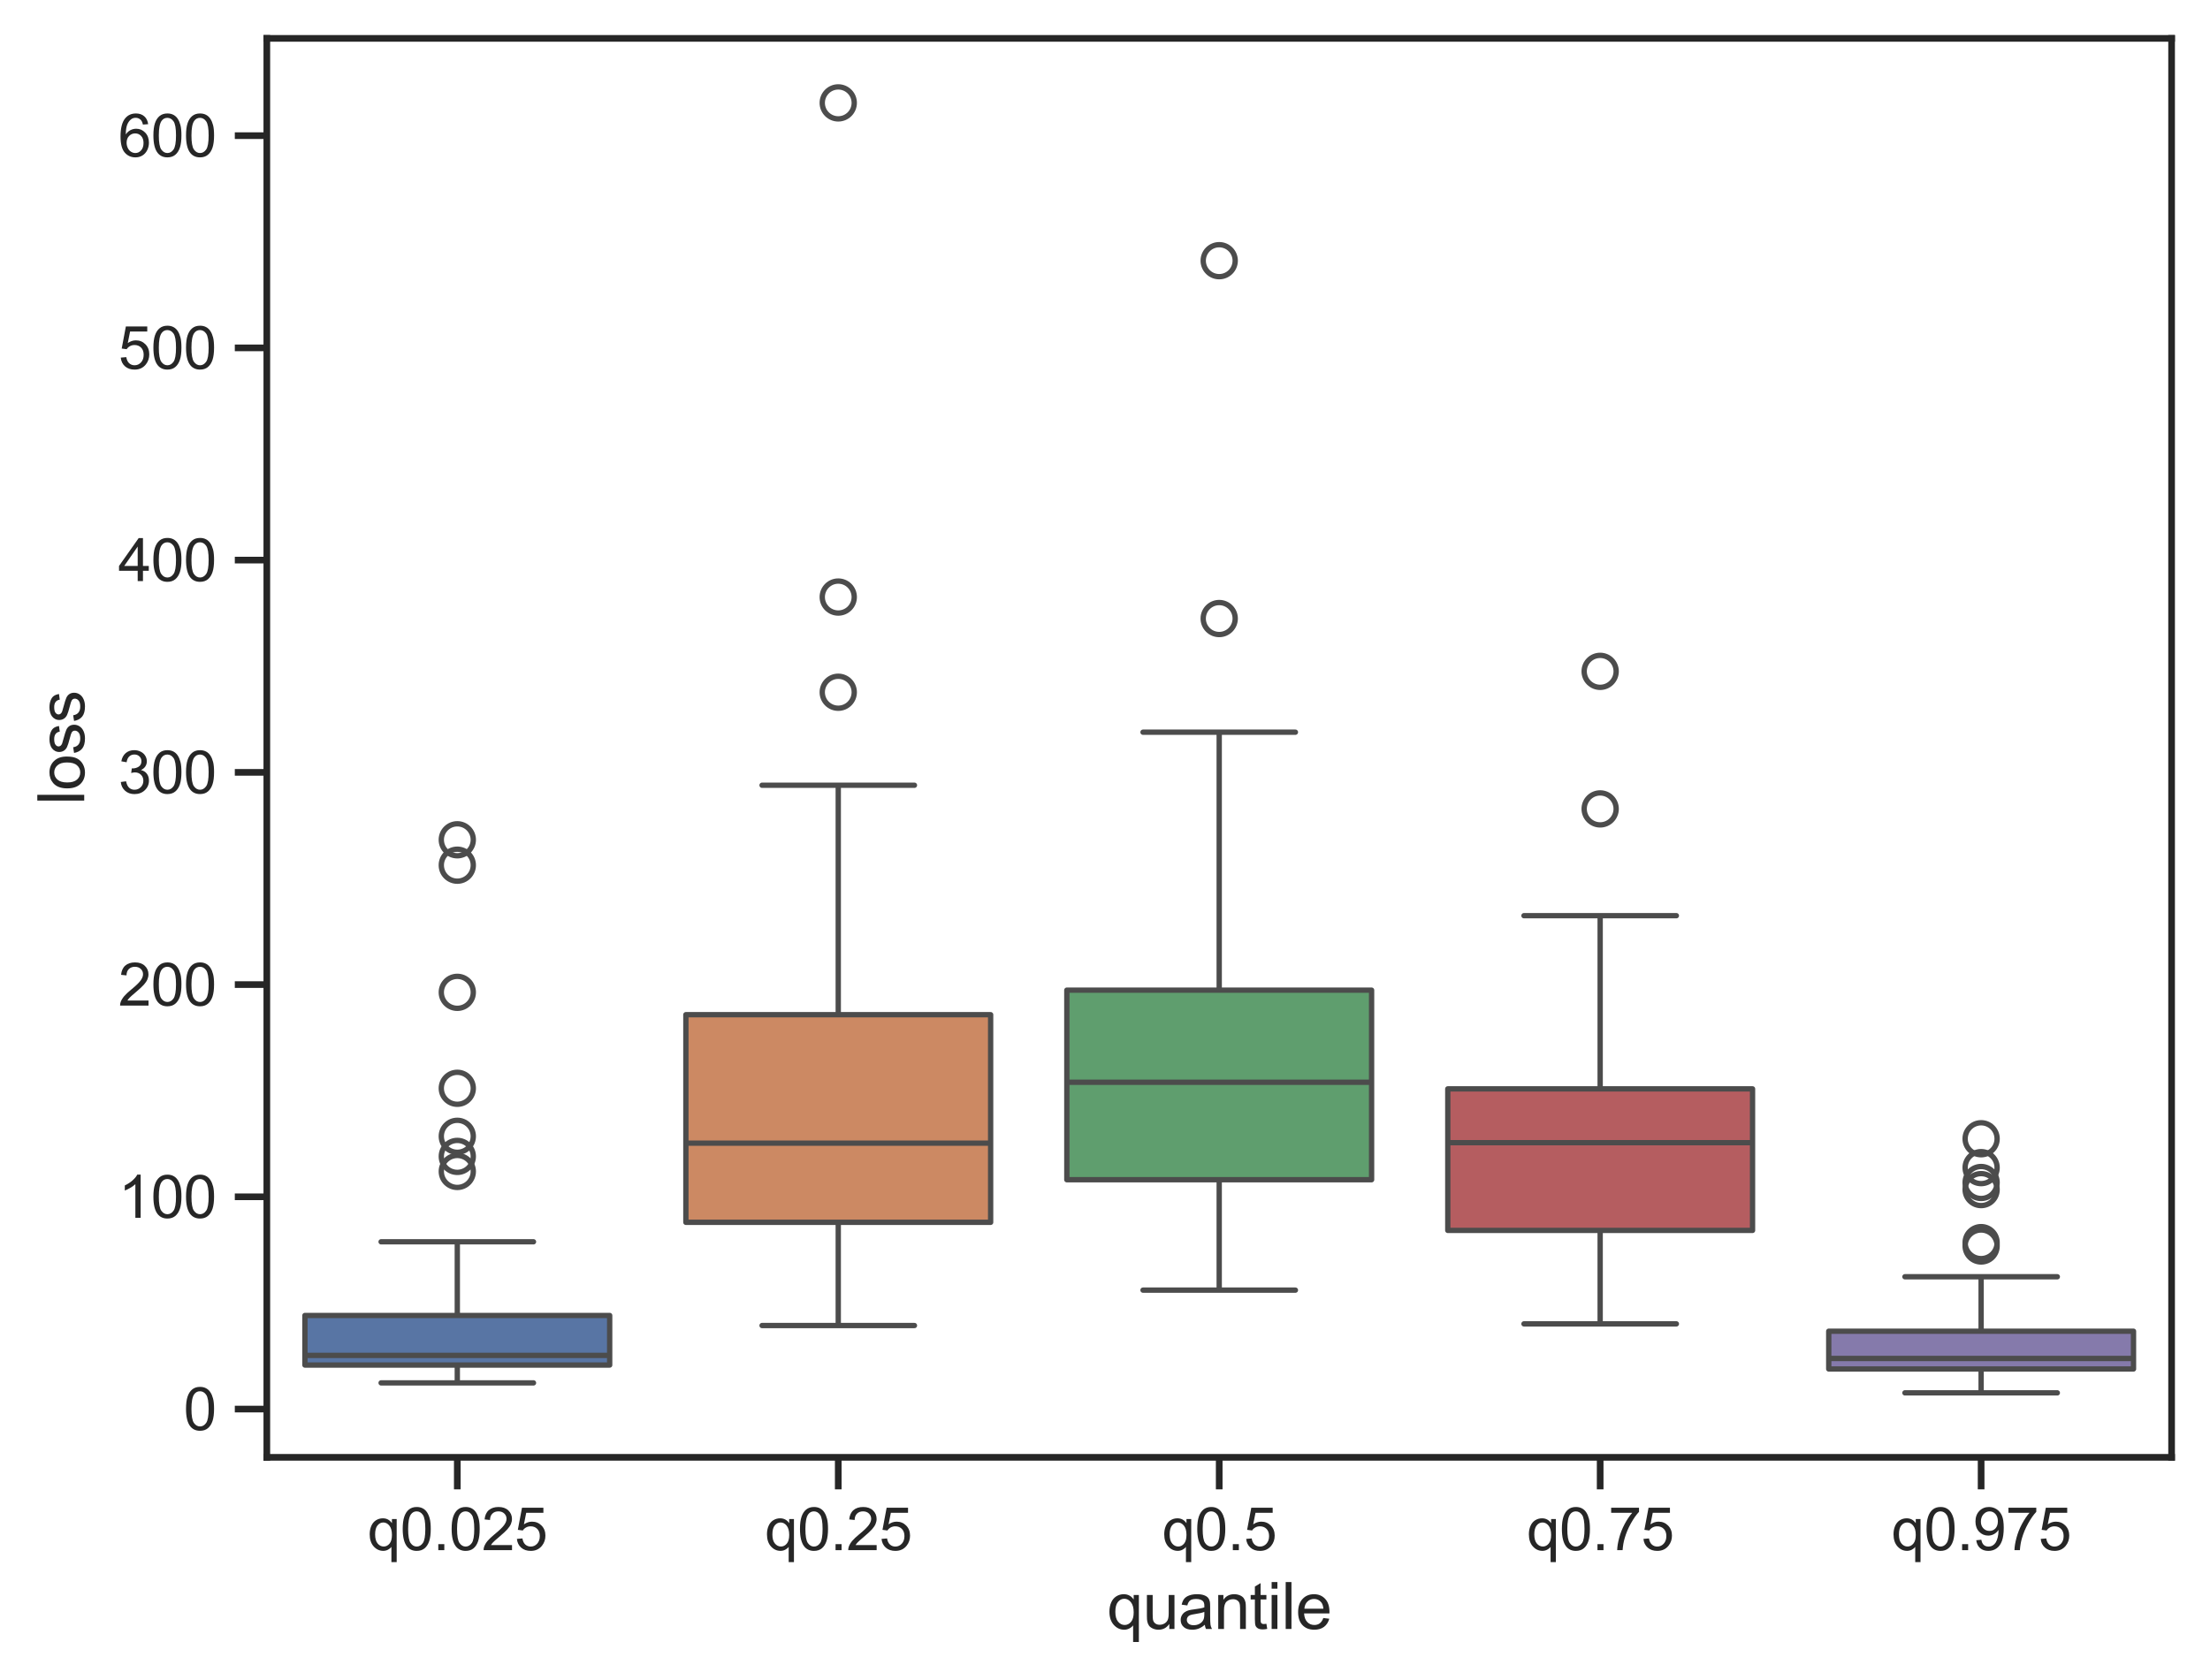 <?xml version="1.0" encoding="utf-8" standalone="no"?>
<!DOCTYPE svg PUBLIC "-//W3C//DTD SVG 1.1//EN"
  "http://www.w3.org/Graphics/SVG/1.1/DTD/svg11.dtd">
<svg xmlns:xlink="http://www.w3.org/1999/xlink" width="414.345pt" height="315.079pt" viewBox="0 0 414.345 315.079" xmlns="http://www.w3.org/2000/svg" version="1.1">
 <defs>
  <style type="text/css">*{stroke-linejoin: round; stroke-linecap: butt}</style>
 </defs>
 <g id="figure_1">
  <g id="patch_1">
   <path d="M 0 315.079 
L 414.345 315.079 
L 414.345 0 
L 0 0 
z
" style="fill: #ffffff"/>
  </g>
  <g id="axes_1">
   <g id="patch_2">
    <path d="M 50.025 273.312 
L 407.145 273.312 
L 407.145 7.2 
L 50.025 7.2 
z
" style="fill: #ffffff"/>
   </g>
   <g id="matplotlib.axis_1">
    <g id="xtick_1">
     <g id="line2d_1">
      <defs>
       <path id="md0e512edfc" d="M 0 0 
L 0 6 
" style="stroke: #262626; stroke-width: 1.25"/>
      </defs>
      <g>
       <use xlink:href="#md0e512edfc" x="85.737" y="273.312" style="fill: #262626; stroke: #262626; stroke-width: 1.25"/>
      </g>
     </g>
     <g id="text_1">
      <!-- q0.025 -->
      <g style="fill: #262626" transform="translate(68.917 290.718) scale(0.11 -0.11)">
       <defs>
        <path id="ArialMT-71" d="M 2538 -1272 
L 2538 353 
Q 2406 169 2170 47 
Q 1934 -75 1669 -75 
Q 1078 -75 651 397 
Q 225 869 225 1691 
Q 225 2191 398 2587 
Q 572 2984 901 3189 
Q 1231 3394 1625 3394 
Q 2241 3394 2594 2875 
L 2594 3319 
L 3100 3319 
L 3100 -1272 
L 2538 -1272 
z
M 803 1669 
Q 803 1028 1072 708 
Q 1341 388 1716 388 
Q 2075 388 2334 692 
Q 2594 997 2594 1619 
Q 2594 2281 2320 2615 
Q 2047 2950 1678 2950 
Q 1313 2950 1058 2639 
Q 803 2328 803 1669 
z
" transform="scale(0.016)"/>
        <path id="ArialMT-30" d="M 266 2259 
Q 266 3072 433 3567 
Q 600 4063 929 4331 
Q 1259 4600 1759 4600 
Q 2128 4600 2406 4451 
Q 2684 4303 2865 4023 
Q 3047 3744 3150 3342 
Q 3253 2941 3253 2259 
Q 3253 1453 3087 958 
Q 2922 463 2592 192 
Q 2263 -78 1759 -78 
Q 1097 -78 719 397 
Q 266 969 266 2259 
z
M 844 2259 
Q 844 1131 1108 757 
Q 1372 384 1759 384 
Q 2147 384 2411 759 
Q 2675 1134 2675 2259 
Q 2675 3391 2411 3762 
Q 2147 4134 1753 4134 
Q 1366 4134 1134 3806 
Q 844 3388 844 2259 
z
" transform="scale(0.016)"/>
        <path id="ArialMT-2e" d="M 581 0 
L 581 641 
L 1222 641 
L 1222 0 
L 581 0 
z
" transform="scale(0.016)"/>
        <path id="ArialMT-32" d="M 3222 541 
L 3222 0 
L 194 0 
Q 188 203 259 391 
Q 375 700 629 1000 
Q 884 1300 1366 1694 
Q 2113 2306 2375 2664 
Q 2638 3022 2638 3341 
Q 2638 3675 2398 3904 
Q 2159 4134 1775 4134 
Q 1369 4134 1125 3890 
Q 881 3647 878 3216 
L 300 3275 
Q 359 3922 746 4261 
Q 1134 4600 1788 4600 
Q 2447 4600 2831 4234 
Q 3216 3869 3216 3328 
Q 3216 3053 3103 2787 
Q 2991 2522 2730 2228 
Q 2469 1934 1863 1422 
Q 1356 997 1212 845 
Q 1069 694 975 541 
L 3222 541 
z
" transform="scale(0.016)"/>
        <path id="ArialMT-35" d="M 266 1200 
L 856 1250 
Q 922 819 1161 601 
Q 1400 384 1738 384 
Q 2144 384 2425 690 
Q 2706 997 2706 1503 
Q 2706 1984 2436 2262 
Q 2166 2541 1728 2541 
Q 1456 2541 1237 2417 
Q 1019 2294 894 2097 
L 366 2166 
L 809 4519 
L 3088 4519 
L 3088 3981 
L 1259 3981 
L 1013 2750 
Q 1425 3038 1878 3038 
Q 2478 3038 2890 2622 
Q 3303 2206 3303 1553 
Q 3303 931 2941 478 
Q 2500 -78 1738 -78 
Q 1113 -78 717 272 
Q 322 622 266 1200 
z
" transform="scale(0.016)"/>
       </defs>
       <use xlink:href="#ArialMT-71"/>
       <use xlink:href="#ArialMT-30" x="55.615"/>
       <use xlink:href="#ArialMT-2e" x="111.23"/>
       <use xlink:href="#ArialMT-30" x="139.014"/>
       <use xlink:href="#ArialMT-32" x="194.629"/>
       <use xlink:href="#ArialMT-35" x="250.244"/>
      </g>
     </g>
    </g>
    <g id="xtick_2">
     <g id="line2d_2">
      <g>
       <use xlink:href="#md0e512edfc" x="157.161" y="273.312" style="fill: #262626; stroke: #262626; stroke-width: 1.25"/>
      </g>
     </g>
     <g id="text_2">
      <!-- q0.25 -->
      <g style="fill: #262626" transform="translate(143.399 290.718) scale(0.11 -0.11)">
       <use xlink:href="#ArialMT-71"/>
       <use xlink:href="#ArialMT-30" x="55.615"/>
       <use xlink:href="#ArialMT-2e" x="111.23"/>
       <use xlink:href="#ArialMT-32" x="139.014"/>
       <use xlink:href="#ArialMT-35" x="194.629"/>
      </g>
     </g>
    </g>
    <g id="xtick_3">
     <g id="line2d_3">
      <g>
       <use xlink:href="#md0e512edfc" x="228.585" y="273.312" style="fill: #262626; stroke: #262626; stroke-width: 1.25"/>
      </g>
     </g>
     <g id="text_3">
      <!-- q0.5 -->
      <g style="fill: #262626" transform="translate(217.882 290.718) scale(0.11 -0.11)">
       <use xlink:href="#ArialMT-71"/>
       <use xlink:href="#ArialMT-30" x="55.615"/>
       <use xlink:href="#ArialMT-2e" x="111.23"/>
       <use xlink:href="#ArialMT-35" x="139.014"/>
      </g>
     </g>
    </g>
    <g id="xtick_4">
     <g id="line2d_4">
      <g>
       <use xlink:href="#md0e512edfc" x="300.009" y="273.312" style="fill: #262626; stroke: #262626; stroke-width: 1.25"/>
      </g>
     </g>
     <g id="text_4">
      <!-- q0.75 -->
      <g style="fill: #262626" transform="translate(286.247 290.718) scale(0.11 -0.11)">
       <defs>
        <path id="ArialMT-37" d="M 303 3981 
L 303 4522 
L 3269 4522 
L 3269 4084 
Q 2831 3619 2401 2847 
Q 1972 2075 1738 1259 
Q 1569 684 1522 0 
L 944 0 
Q 953 541 1156 1306 
Q 1359 2072 1739 2783 
Q 2119 3494 2547 3981 
L 303 3981 
z
" transform="scale(0.016)"/>
       </defs>
       <use xlink:href="#ArialMT-71"/>
       <use xlink:href="#ArialMT-30" x="55.615"/>
       <use xlink:href="#ArialMT-2e" x="111.23"/>
       <use xlink:href="#ArialMT-37" x="139.014"/>
       <use xlink:href="#ArialMT-35" x="194.629"/>
      </g>
     </g>
    </g>
    <g id="xtick_5">
     <g id="line2d_5">
      <g>
       <use xlink:href="#md0e512edfc" x="371.433" y="273.312" style="fill: #262626; stroke: #262626; stroke-width: 1.25"/>
      </g>
     </g>
     <g id="text_5">
      <!-- q0.975 -->
      <g style="fill: #262626" transform="translate(354.613 290.718) scale(0.11 -0.11)">
       <defs>
        <path id="ArialMT-39" d="M 350 1059 
L 891 1109 
Q 959 728 1153 556 
Q 1347 384 1650 384 
Q 1909 384 2104 503 
Q 2300 622 2425 820 
Q 2550 1019 2634 1356 
Q 2719 1694 2719 2044 
Q 2719 2081 2716 2156 
Q 2547 1888 2255 1720 
Q 1963 1553 1622 1553 
Q 1053 1553 659 1965 
Q 266 2378 266 3053 
Q 266 3750 677 4175 
Q 1088 4600 1706 4600 
Q 2153 4600 2523 4359 
Q 2894 4119 3086 3673 
Q 3278 3228 3278 2384 
Q 3278 1506 3087 986 
Q 2897 466 2520 194 
Q 2144 -78 1638 -78 
Q 1100 -78 759 220 
Q 419 519 350 1059 
z
M 2653 3081 
Q 2653 3566 2395 3850 
Q 2138 4134 1775 4134 
Q 1400 4134 1122 3828 
Q 844 3522 844 3034 
Q 844 2597 1108 2323 
Q 1372 2050 1759 2050 
Q 2150 2050 2401 2323 
Q 2653 2597 2653 3081 
z
" transform="scale(0.016)"/>
       </defs>
       <use xlink:href="#ArialMT-71"/>
       <use xlink:href="#ArialMT-30" x="55.615"/>
       <use xlink:href="#ArialMT-2e" x="111.23"/>
       <use xlink:href="#ArialMT-39" x="139.014"/>
       <use xlink:href="#ArialMT-37" x="194.629"/>
       <use xlink:href="#ArialMT-35" x="250.244"/>
      </g>
     </g>
    </g>
    <g id="text_6">
     <!-- quantile -->
     <g style="fill: #262626" transform="translate(207.57 305.494) scale(0.12 -0.12)">
      <defs>
       <path id="ArialMT-75" d="M 2597 0 
L 2597 488 
Q 2209 -75 1544 -75 
Q 1250 -75 995 37 
Q 741 150 617 320 
Q 494 491 444 738 
Q 409 903 409 1263 
L 409 3319 
L 972 3319 
L 972 1478 
Q 972 1038 1006 884 
Q 1059 663 1231 536 
Q 1403 409 1656 409 
Q 1909 409 2131 539 
Q 2353 669 2445 892 
Q 2538 1116 2538 1541 
L 2538 3319 
L 3100 3319 
L 3100 0 
L 2597 0 
z
" transform="scale(0.016)"/>
       <path id="ArialMT-61" d="M 2588 409 
Q 2275 144 1986 34 
Q 1697 -75 1366 -75 
Q 819 -75 525 192 
Q 231 459 231 875 
Q 231 1119 342 1320 
Q 453 1522 633 1644 
Q 813 1766 1038 1828 
Q 1203 1872 1538 1913 
Q 2219 1994 2541 2106 
Q 2544 2222 2544 2253 
Q 2544 2597 2384 2738 
Q 2169 2928 1744 2928 
Q 1347 2928 1158 2789 
Q 969 2650 878 2297 
L 328 2372 
Q 403 2725 575 2942 
Q 747 3159 1072 3276 
Q 1397 3394 1825 3394 
Q 2250 3394 2515 3294 
Q 2781 3194 2906 3042 
Q 3031 2891 3081 2659 
Q 3109 2516 3109 2141 
L 3109 1391 
Q 3109 606 3145 398 
Q 3181 191 3288 0 
L 2700 0 
Q 2613 175 2588 409 
z
M 2541 1666 
Q 2234 1541 1622 1453 
Q 1275 1403 1131 1340 
Q 988 1278 909 1158 
Q 831 1038 831 891 
Q 831 666 1001 516 
Q 1172 366 1500 366 
Q 1825 366 2078 508 
Q 2331 650 2450 897 
Q 2541 1088 2541 1459 
L 2541 1666 
z
" transform="scale(0.016)"/>
       <path id="ArialMT-6e" d="M 422 0 
L 422 3319 
L 928 3319 
L 928 2847 
Q 1294 3394 1984 3394 
Q 2284 3394 2536 3286 
Q 2788 3178 2913 3003 
Q 3038 2828 3088 2588 
Q 3119 2431 3119 2041 
L 3119 0 
L 2556 0 
L 2556 2019 
Q 2556 2363 2490 2533 
Q 2425 2703 2258 2804 
Q 2091 2906 1866 2906 
Q 1506 2906 1245 2678 
Q 984 2450 984 1813 
L 984 0 
L 422 0 
z
" transform="scale(0.016)"/>
       <path id="ArialMT-74" d="M 1650 503 
L 1731 6 
Q 1494 -44 1306 -44 
Q 1000 -44 831 53 
Q 663 150 594 308 
Q 525 466 525 972 
L 525 2881 
L 113 2881 
L 113 3319 
L 525 3319 
L 525 4141 
L 1084 4478 
L 1084 3319 
L 1650 3319 
L 1650 2881 
L 1084 2881 
L 1084 941 
Q 1084 700 1114 631 
Q 1144 563 1211 522 
Q 1278 481 1403 481 
Q 1497 481 1650 503 
z
" transform="scale(0.016)"/>
       <path id="ArialMT-69" d="M 425 3934 
L 425 4581 
L 988 4581 
L 988 3934 
L 425 3934 
z
M 425 0 
L 425 3319 
L 988 3319 
L 988 0 
L 425 0 
z
" transform="scale(0.016)"/>
       <path id="ArialMT-6c" d="M 409 0 
L 409 4581 
L 972 4581 
L 972 0 
L 409 0 
z
" transform="scale(0.016)"/>
       <path id="ArialMT-65" d="M 2694 1069 
L 3275 997 
Q 3138 488 2766 206 
Q 2394 -75 1816 -75 
Q 1088 -75 661 373 
Q 234 822 234 1631 
Q 234 2469 665 2931 
Q 1097 3394 1784 3394 
Q 2450 3394 2872 2941 
Q 3294 2488 3294 1666 
Q 3294 1616 3291 1516 
L 816 1516 
Q 847 969 1125 678 
Q 1403 388 1819 388 
Q 2128 388 2347 550 
Q 2566 713 2694 1069 
z
M 847 1978 
L 2700 1978 
Q 2663 2397 2488 2606 
Q 2219 2931 1791 2931 
Q 1403 2931 1139 2672 
Q 875 2413 847 1978 
z
" transform="scale(0.016)"/>
      </defs>
      <use xlink:href="#ArialMT-71"/>
      <use xlink:href="#ArialMT-75" x="55.615"/>
      <use xlink:href="#ArialMT-61" x="111.23"/>
      <use xlink:href="#ArialMT-6e" x="166.846"/>
      <use xlink:href="#ArialMT-74" x="222.461"/>
      <use xlink:href="#ArialMT-69" x="250.244"/>
      <use xlink:href="#ArialMT-6c" x="272.461"/>
      <use xlink:href="#ArialMT-65" x="294.678"/>
     </g>
    </g>
   </g>
   <g id="matplotlib.axis_2">
    <g id="ytick_1">
     <g id="line2d_6">
      <defs>
       <path id="m4f3fff6533" d="M 0 0 
L -6 0 
" style="stroke: #262626; stroke-width: 1.25"/>
      </defs>
      <g>
       <use xlink:href="#m4f3fff6533" x="50.025" y="264.255" style="fill: #262626; stroke: #262626; stroke-width: 1.25"/>
      </g>
     </g>
     <g id="text_7">
      <!-- 0 -->
      <g style="fill: #262626" transform="translate(34.408 268.192) scale(0.11 -0.11)">
       <use xlink:href="#ArialMT-30"/>
      </g>
     </g>
    </g>
    <g id="ytick_2">
     <g id="line2d_7">
      <g>
       <use xlink:href="#m4f3fff6533" x="50.025" y="224.452" style="fill: #262626; stroke: #262626; stroke-width: 1.25"/>
      </g>
     </g>
     <g id="text_8">
      <!-- 100 -->
      <g style="fill: #262626" transform="translate(22.174 228.389) scale(0.11 -0.11)">
       <defs>
        <path id="ArialMT-31" d="M 2384 0 
L 1822 0 
L 1822 3584 
Q 1619 3391 1289 3197 
Q 959 3003 697 2906 
L 697 3450 
Q 1169 3672 1522 3987 
Q 1875 4303 2022 4600 
L 2384 4600 
L 2384 0 
z
" transform="scale(0.016)"/>
       </defs>
       <use xlink:href="#ArialMT-31"/>
       <use xlink:href="#ArialMT-30" x="55.615"/>
       <use xlink:href="#ArialMT-30" x="111.23"/>
      </g>
     </g>
    </g>
    <g id="ytick_3">
     <g id="line2d_8">
      <g>
       <use xlink:href="#m4f3fff6533" x="50.025" y="184.649" style="fill: #262626; stroke: #262626; stroke-width: 1.25"/>
      </g>
     </g>
     <g id="text_9">
      <!-- 200 -->
      <g style="fill: #262626" transform="translate(22.174 188.586) scale(0.11 -0.11)">
       <use xlink:href="#ArialMT-32"/>
       <use xlink:href="#ArialMT-30" x="55.615"/>
       <use xlink:href="#ArialMT-30" x="111.23"/>
      </g>
     </g>
    </g>
    <g id="ytick_4">
     <g id="line2d_9">
      <g>
       <use xlink:href="#m4f3fff6533" x="50.025" y="144.846" style="fill: #262626; stroke: #262626; stroke-width: 1.25"/>
      </g>
     </g>
     <g id="text_10">
      <!-- 300 -->
      <g style="fill: #262626" transform="translate(22.174 148.783) scale(0.11 -0.11)">
       <defs>
        <path id="ArialMT-33" d="M 269 1209 
L 831 1284 
Q 928 806 1161 595 
Q 1394 384 1728 384 
Q 2125 384 2398 659 
Q 2672 934 2672 1341 
Q 2672 1728 2419 1979 
Q 2166 2231 1775 2231 
Q 1616 2231 1378 2169 
L 1441 2663 
Q 1497 2656 1531 2656 
Q 1891 2656 2178 2843 
Q 2466 3031 2466 3422 
Q 2466 3731 2256 3934 
Q 2047 4138 1716 4138 
Q 1388 4138 1169 3931 
Q 950 3725 888 3313 
L 325 3413 
Q 428 3978 793 4289 
Q 1159 4600 1703 4600 
Q 2078 4600 2393 4439 
Q 2709 4278 2876 4000 
Q 3044 3722 3044 3409 
Q 3044 3113 2884 2869 
Q 2725 2625 2413 2481 
Q 2819 2388 3044 2092 
Q 3269 1797 3269 1353 
Q 3269 753 2831 336 
Q 2394 -81 1725 -81 
Q 1122 -81 723 278 
Q 325 638 269 1209 
z
" transform="scale(0.016)"/>
       </defs>
       <use xlink:href="#ArialMT-33"/>
       <use xlink:href="#ArialMT-30" x="55.615"/>
       <use xlink:href="#ArialMT-30" x="111.23"/>
      </g>
     </g>
    </g>
    <g id="ytick_5">
     <g id="line2d_10">
      <g>
       <use xlink:href="#m4f3fff6533" x="50.025" y="105.044" style="fill: #262626; stroke: #262626; stroke-width: 1.25"/>
      </g>
     </g>
     <g id="text_11">
      <!-- 400 -->
      <g style="fill: #262626" transform="translate(22.174 108.98) scale(0.11 -0.11)">
       <defs>
        <path id="ArialMT-34" d="M 2069 0 
L 2069 1097 
L 81 1097 
L 81 1613 
L 2172 4581 
L 2631 4581 
L 2631 1613 
L 3250 1613 
L 3250 1097 
L 2631 1097 
L 2631 0 
L 2069 0 
z
M 2069 1613 
L 2069 3678 
L 634 1613 
L 2069 1613 
z
" transform="scale(0.016)"/>
       </defs>
       <use xlink:href="#ArialMT-34"/>
       <use xlink:href="#ArialMT-30" x="55.615"/>
       <use xlink:href="#ArialMT-30" x="111.23"/>
      </g>
     </g>
    </g>
    <g id="ytick_6">
     <g id="line2d_11">
      <g>
       <use xlink:href="#m4f3fff6533" x="50.025" y="65.241" style="fill: #262626; stroke: #262626; stroke-width: 1.25"/>
      </g>
     </g>
     <g id="text_12">
      <!-- 500 -->
      <g style="fill: #262626" transform="translate(22.174 69.178) scale(0.11 -0.11)">
       <use xlink:href="#ArialMT-35"/>
       <use xlink:href="#ArialMT-30" x="55.615"/>
       <use xlink:href="#ArialMT-30" x="111.23"/>
      </g>
     </g>
    </g>
    <g id="ytick_7">
     <g id="line2d_12">
      <g>
       <use xlink:href="#m4f3fff6533" x="50.025" y="25.438" style="fill: #262626; stroke: #262626; stroke-width: 1.25"/>
      </g>
     </g>
     <g id="text_13">
      <!-- 600 -->
      <g style="fill: #262626" transform="translate(22.174 29.375) scale(0.11 -0.11)">
       <defs>
        <path id="ArialMT-36" d="M 3184 3459 
L 2625 3416 
Q 2550 3747 2413 3897 
Q 2184 4138 1850 4138 
Q 1581 4138 1378 3988 
Q 1113 3794 959 3422 
Q 806 3050 800 2363 
Q 1003 2672 1297 2822 
Q 1591 2972 1913 2972 
Q 2475 2972 2870 2558 
Q 3266 2144 3266 1488 
Q 3266 1056 3080 686 
Q 2894 316 2569 119 
Q 2244 -78 1831 -78 
Q 1128 -78 684 439 
Q 241 956 241 2144 
Q 241 3472 731 4075 
Q 1159 4600 1884 4600 
Q 2425 4600 2770 4297 
Q 3116 3994 3184 3459 
z
M 888 1484 
Q 888 1194 1011 928 
Q 1134 663 1356 523 
Q 1578 384 1822 384 
Q 2178 384 2434 671 
Q 2691 959 2691 1453 
Q 2691 1928 2437 2201 
Q 2184 2475 1800 2475 
Q 1419 2475 1153 2201 
Q 888 1928 888 1484 
z
" transform="scale(0.016)"/>
       </defs>
       <use xlink:href="#ArialMT-36"/>
       <use xlink:href="#ArialMT-30" x="55.615"/>
       <use xlink:href="#ArialMT-30" x="111.23"/>
      </g>
     </g>
    </g>
    <g id="text_14">
     <!-- loss -->
     <g style="fill: #262626" transform="translate(15.789 150.926) rotate(-90) scale(0.12 -0.12)">
      <defs>
       <path id="ArialMT-6f" d="M 213 1659 
Q 213 2581 725 3025 
Q 1153 3394 1769 3394 
Q 2453 3394 2887 2945 
Q 3322 2497 3322 1706 
Q 3322 1066 3130 698 
Q 2938 331 2570 128 
Q 2203 -75 1769 -75 
Q 1072 -75 642 372 
Q 213 819 213 1659 
z
M 791 1659 
Q 791 1022 1069 705 
Q 1347 388 1769 388 
Q 2188 388 2466 706 
Q 2744 1025 2744 1678 
Q 2744 2294 2464 2611 
Q 2184 2928 1769 2928 
Q 1347 2928 1069 2612 
Q 791 2297 791 1659 
z
" transform="scale(0.016)"/>
       <path id="ArialMT-73" d="M 197 991 
L 753 1078 
Q 800 744 1014 566 
Q 1228 388 1613 388 
Q 2000 388 2187 545 
Q 2375 703 2375 916 
Q 2375 1106 2209 1216 
Q 2094 1291 1634 1406 
Q 1016 1563 777 1677 
Q 538 1791 414 1992 
Q 291 2194 291 2438 
Q 291 2659 392 2848 
Q 494 3038 669 3163 
Q 800 3259 1026 3326 
Q 1253 3394 1513 3394 
Q 1903 3394 2198 3281 
Q 2494 3169 2634 2976 
Q 2775 2784 2828 2463 
L 2278 2388 
Q 2241 2644 2061 2787 
Q 1881 2931 1553 2931 
Q 1166 2931 1000 2803 
Q 834 2675 834 2503 
Q 834 2394 903 2306 
Q 972 2216 1119 2156 
Q 1203 2125 1616 2013 
Q 2213 1853 2448 1751 
Q 2684 1650 2818 1456 
Q 2953 1263 2953 975 
Q 2953 694 2789 445 
Q 2625 197 2315 61 
Q 2006 -75 1616 -75 
Q 969 -75 630 194 
Q 291 463 197 991 
z
" transform="scale(0.016)"/>
      </defs>
      <use xlink:href="#ArialMT-6c"/>
      <use xlink:href="#ArialMT-6f" x="22.217"/>
      <use xlink:href="#ArialMT-73" x="77.832"/>
      <use xlink:href="#ArialMT-73" x="127.832"/>
     </g>
    </g>
   </g>
   <g id="patch_3">
    <path d="M 57.168 256.003 
L 114.307 256.003 
L 114.307 246.704 
L 57.168 246.704 
L 57.168 256.003 
z
" clip-path="url(#pb00a758776)" style="fill: #5875a4; stroke: #4c4c4c; stroke-linejoin: miter"/>
   </g>
   <g id="line2d_13">
    <path d="M 85.737 256.003 
L 85.737 259.346 
" clip-path="url(#pb00a758776)" style="fill: none; stroke: #4c4c4c"/>
   </g>
   <g id="line2d_14">
    <path d="M 85.737 246.704 
L 85.737 232.886 
" clip-path="url(#pb00a758776)" style="fill: none; stroke: #4c4c4c"/>
   </g>
   <g id="line2d_15">
    <path d="M 71.453 259.346 
L 100.022 259.346 
" clip-path="url(#pb00a758776)" style="fill: none; stroke: #4c4c4c; stroke-linecap: round"/>
   </g>
   <g id="line2d_16">
    <path d="M 71.453 232.886 
L 100.022 232.886 
" clip-path="url(#pb00a758776)" style="fill: none; stroke: #4c4c4c; stroke-linecap: round"/>
   </g>
   <g id="line2d_17">
    <defs>
     <path id="m0cf09d83cf" d="M 0 3 
C 0.796 3 1.559 2.684 2.121 2.121 
C 2.684 1.559 3 0.796 3 0 
C 3 -0.796 2.684 -1.559 2.121 -2.121 
C 1.559 -2.684 0.796 -3 0 -3 
C -0.796 -3 -1.559 -2.684 -2.121 -2.121 
C -2.684 -1.559 -3 -0.796 -3 0 
C -3 0.796 -2.684 1.559 -2.121 2.121 
C -1.559 2.684 -0.796 3 0 3 
z
" style="stroke: #4c4c4c"/>
    </defs>
    <g clip-path="url(#pb00a758776)">
     <use xlink:href="#m0cf09d83cf" x="85.737" y="162.259" style="fill-opacity: 0; stroke: #4c4c4c"/>
     <use xlink:href="#m0cf09d83cf" x="85.737" y="204.099" style="fill-opacity: 0; stroke: #4c4c4c"/>
     <use xlink:href="#m0cf09d83cf" x="85.737" y="157.494" style="fill-opacity: 0; stroke: #4c4c4c"/>
     <use xlink:href="#m0cf09d83cf" x="85.737" y="186.103" style="fill-opacity: 0; stroke: #4c4c4c"/>
     <use xlink:href="#m0cf09d83cf" x="85.737" y="216.871" style="fill-opacity: 0; stroke: #4c4c4c"/>
     <use xlink:href="#m0cf09d83cf" x="85.737" y="219.694" style="fill-opacity: 0; stroke: #4c4c4c"/>
     <use xlink:href="#m0cf09d83cf" x="85.737" y="213.102" style="fill-opacity: 0; stroke: #4c4c4c"/>
    </g>
   </g>
   <g id="patch_4">
    <path d="M 128.592 229.233 
L 185.731 229.233 
L 185.731 190.296 
L 128.592 190.296 
L 128.592 229.233 
z
" clip-path="url(#pb00a758776)" style="fill: #cc8963; stroke: #4c4c4c; stroke-linejoin: miter"/>
   </g>
   <g id="line2d_18">
    <path d="M 157.161 229.233 
L 157.161 248.59 
" clip-path="url(#pb00a758776)" style="fill: none; stroke: #4c4c4c"/>
   </g>
   <g id="line2d_19">
    <path d="M 157.161 190.296 
L 157.161 147.265 
" clip-path="url(#pb00a758776)" style="fill: none; stroke: #4c4c4c"/>
   </g>
   <g id="line2d_20">
    <path d="M 142.877 248.59 
L 171.446 248.59 
" clip-path="url(#pb00a758776)" style="fill: none; stroke: #4c4c4c; stroke-linecap: round"/>
   </g>
   <g id="line2d_21">
    <path d="M 142.877 147.265 
L 171.446 147.265 
" clip-path="url(#pb00a758776)" style="fill: none; stroke: #4c4c4c; stroke-linecap: round"/>
   </g>
   <g id="line2d_22">
    <g clip-path="url(#pb00a758776)">
     <use xlink:href="#m0cf09d83cf" x="157.161" y="111.973" style="fill-opacity: 0; stroke: #4c4c4c"/>
     <use xlink:href="#m0cf09d83cf" x="157.161" y="129.824" style="fill-opacity: 0; stroke: #4c4c4c"/>
     <use xlink:href="#m0cf09d83cf" x="157.161" y="19.296" style="fill-opacity: 0; stroke: #4c4c4c"/>
    </g>
   </g>
   <g id="patch_5">
    <path d="M 200.016 221.245 
L 257.155 221.245 
L 257.155 185.695 
L 200.016 185.695 
L 200.016 221.245 
z
" clip-path="url(#pb00a758776)" style="fill: #5f9e6e; stroke: #4c4c4c; stroke-linejoin: miter"/>
   </g>
   <g id="line2d_23">
    <path d="M 228.585 221.245 
L 228.585 241.952 
" clip-path="url(#pb00a758776)" style="fill: none; stroke: #4c4c4c"/>
   </g>
   <g id="line2d_24">
    <path d="M 228.585 185.695 
L 228.585 137.316 
" clip-path="url(#pb00a758776)" style="fill: none; stroke: #4c4c4c"/>
   </g>
   <g id="line2d_25">
    <path d="M 214.301 241.952 
L 242.87 241.952 
" clip-path="url(#pb00a758776)" style="fill: none; stroke: #4c4c4c; stroke-linecap: round"/>
   </g>
   <g id="line2d_26">
    <path d="M 214.301 137.316 
L 242.87 137.316 
" clip-path="url(#pb00a758776)" style="fill: none; stroke: #4c4c4c; stroke-linecap: round"/>
   </g>
   <g id="line2d_27">
    <g clip-path="url(#pb00a758776)">
     <use xlink:href="#m0cf09d83cf" x="228.585" y="116.001" style="fill-opacity: 0; stroke: #4c4c4c"/>
     <use xlink:href="#m0cf09d83cf" x="228.585" y="48.889" style="fill-opacity: 0; stroke: #4c4c4c"/>
    </g>
   </g>
   <g id="patch_6">
    <path d="M 271.44 230.749 
L 328.579 230.749 
L 328.579 204.208 
L 271.44 204.208 
L 271.44 230.749 
z
" clip-path="url(#pb00a758776)" style="fill: #b55d60; stroke: #4c4c4c; stroke-linejoin: miter"/>
   </g>
   <g id="line2d_28">
    <path d="M 300.009 230.749 
L 300.009 248.279 
" clip-path="url(#pb00a758776)" style="fill: none; stroke: #4c4c4c"/>
   </g>
   <g id="line2d_29">
    <path d="M 300.009 204.208 
L 300.009 171.728 
" clip-path="url(#pb00a758776)" style="fill: none; stroke: #4c4c4c"/>
   </g>
   <g id="line2d_30">
    <path d="M 285.725 248.279 
L 314.294 248.279 
" clip-path="url(#pb00a758776)" style="fill: none; stroke: #4c4c4c; stroke-linecap: round"/>
   </g>
   <g id="line2d_31">
    <path d="M 285.725 171.728 
L 314.294 171.728 
" clip-path="url(#pb00a758776)" style="fill: none; stroke: #4c4c4c; stroke-linecap: round"/>
   </g>
   <g id="line2d_32">
    <g clip-path="url(#pb00a758776)">
     <use xlink:href="#m0cf09d83cf" x="300.009" y="151.702" style="fill-opacity: 0; stroke: #4c4c4c"/>
     <use xlink:href="#m0cf09d83cf" x="300.009" y="125.906" style="fill-opacity: 0; stroke: #4c4c4c"/>
    </g>
   </g>
   <g id="patch_7">
    <path d="M 342.864 256.738 
L 400.003 256.738 
L 400.003 249.659 
L 342.864 249.659 
L 342.864 256.738 
z
" clip-path="url(#pb00a758776)" style="fill: #857aab; stroke: #4c4c4c; stroke-linejoin: miter"/>
   </g>
   <g id="line2d_33">
    <path d="M 371.433 256.738 
L 371.433 261.216 
" clip-path="url(#pb00a758776)" style="fill: none; stroke: #4c4c4c"/>
   </g>
   <g id="line2d_34">
    <path d="M 371.433 249.659 
L 371.433 239.443 
" clip-path="url(#pb00a758776)" style="fill: none; stroke: #4c4c4c"/>
   </g>
   <g id="line2d_35">
    <path d="M 357.149 261.216 
L 385.718 261.216 
" clip-path="url(#pb00a758776)" style="fill: none; stroke: #4c4c4c; stroke-linecap: round"/>
   </g>
   <g id="line2d_36">
    <path d="M 357.149 239.443 
L 385.718 239.443 
" clip-path="url(#pb00a758776)" style="fill: none; stroke: #4c4c4c; stroke-linecap: round"/>
   </g>
   <g id="line2d_37">
    <g clip-path="url(#pb00a758776)">
     <use xlink:href="#m0cf09d83cf" x="371.433" y="233.039" style="fill-opacity: 0; stroke: #4c4c4c"/>
     <use xlink:href="#m0cf09d83cf" x="371.433" y="213.561" style="fill-opacity: 0; stroke: #4c4c4c"/>
     <use xlink:href="#m0cf09d83cf" x="371.433" y="233.674" style="fill-opacity: 0; stroke: #4c4c4c"/>
     <use xlink:href="#m0cf09d83cf" x="371.433" y="223.097" style="fill-opacity: 0; stroke: #4c4c4c"/>
     <use xlink:href="#m0cf09d83cf" x="371.433" y="218.978" style="fill-opacity: 0; stroke: #4c4c4c"/>
     <use xlink:href="#m0cf09d83cf" x="371.433" y="221.766" style="fill-opacity: 0; stroke: #4c4c4c"/>
    </g>
   </g>
   <g id="line2d_38">
    <path d="M 57.168 254.195 
L 114.307 254.195 
" clip-path="url(#pb00a758776)" style="fill: none; stroke: #4c4c4c"/>
   </g>
   <g id="line2d_39">
    <path d="M 128.592 214.388 
L 185.731 214.388 
" clip-path="url(#pb00a758776)" style="fill: none; stroke: #4c4c4c"/>
   </g>
   <g id="line2d_40">
    <path d="M 200.016 202.97 
L 257.155 202.97 
" clip-path="url(#pb00a758776)" style="fill: none; stroke: #4c4c4c"/>
   </g>
   <g id="line2d_41">
    <path d="M 271.44 214.302 
L 328.579 214.302 
" clip-path="url(#pb00a758776)" style="fill: none; stroke: #4c4c4c"/>
   </g>
   <g id="line2d_42">
    <path d="M 342.864 254.767 
L 400.003 254.767 
" clip-path="url(#pb00a758776)" style="fill: none; stroke: #4c4c4c"/>
   </g>
   <g id="patch_8">
    <path d="M 50.025 273.312 
L 50.025 7.2 
" style="fill: none; stroke: #262626; stroke-width: 1.25; stroke-linejoin: miter; stroke-linecap: square"/>
   </g>
   <g id="patch_9">
    <path d="M 407.145 273.312 
L 407.145 7.2 
" style="fill: none; stroke: #262626; stroke-width: 1.25; stroke-linejoin: miter; stroke-linecap: square"/>
   </g>
   <g id="patch_10">
    <path d="M 50.025 273.312 
L 407.145 273.312 
" style="fill: none; stroke: #262626; stroke-width: 1.25; stroke-linejoin: miter; stroke-linecap: square"/>
   </g>
   <g id="patch_11">
    <path d="M 50.025 7.2 
L 407.145 7.2 
" style="fill: none; stroke: #262626; stroke-width: 1.25; stroke-linejoin: miter; stroke-linecap: square"/>
   </g>
  </g>
 </g>
 <defs>
  <clipPath id="pb00a758776">
   <rect x="50.025" y="7.2" width="357.12" height="266.112"/>
  </clipPath>
 </defs>
</svg>
